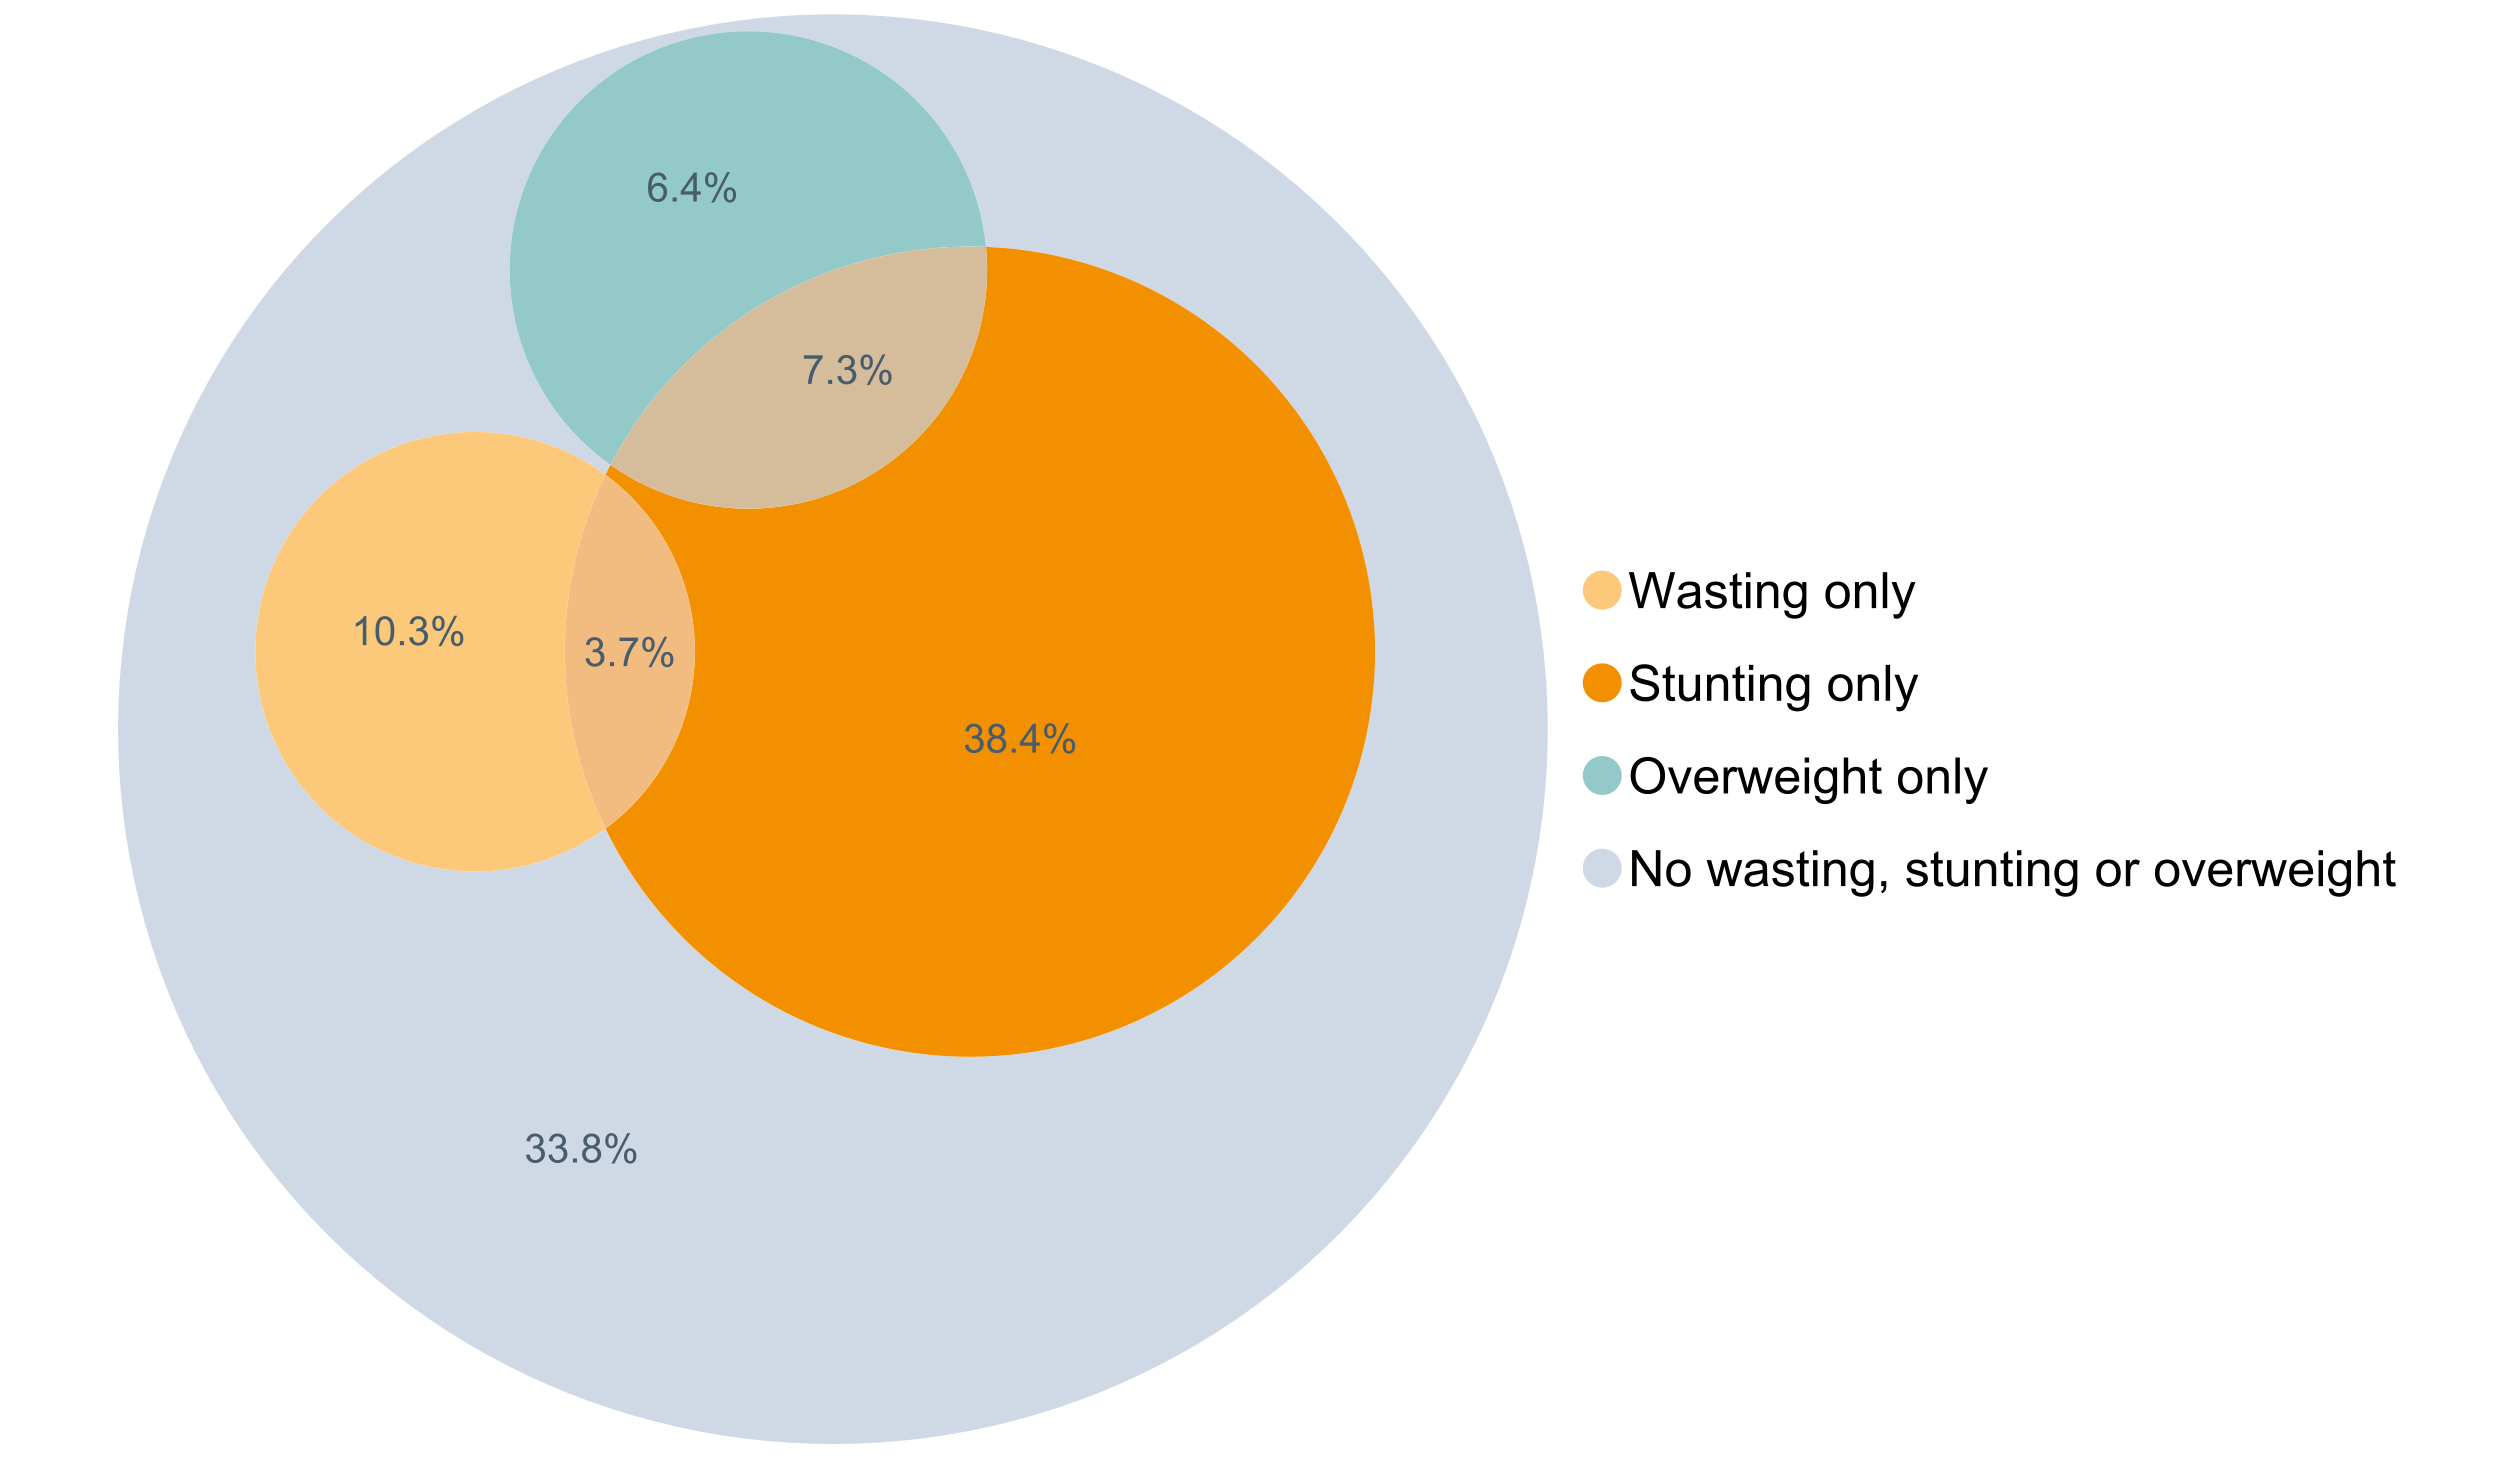 <?xml version="1.0" encoding="UTF-8"?>
<svg xmlns="http://www.w3.org/2000/svg" xmlns:xlink="http://www.w3.org/1999/xlink" width="1234.286pt" height="720pt" viewBox="0 0 1234.286 720" version="1.1">
<defs>
<g>
<symbol overflow="visible" id="glyph0-0">
<path style="stroke:none;" d="M 5.016 0 L 0.305 -17.758 L 2.715 -17.758 L 5.414 -6.117 C 5.703 -4.898 5.953 -3.688 6.164 -2.484 C 6.617 -4.379 6.883 -5.473 6.965 -5.766 L 10.344 -17.758 L 13.18 -17.758 L 15.723 -8.77 C 16.355 -6.539 16.816 -4.445 17.102 -2.484 C 17.324 -3.605 17.621 -4.891 17.988 -6.348 L 20.773 -17.758 L 23.133 -17.758 L 18.266 0 L 16 0 L 12.258 -13.527 C 11.941 -14.656 11.754 -15.352 11.699 -15.613 C 11.512 -14.797 11.34 -14.102 11.18 -13.527 L 7.414 0 Z M 5.016 0 "/>
</symbol>
<symbol overflow="visible" id="glyph0-1">
<path style="stroke:none;" d="M 10.027 -1.586 C 9.215 -0.898 8.438 -0.414 7.695 -0.133 C 6.945 0.148 6.145 0.285 5.293 0.289 C 3.875 0.285 2.789 -0.055 2.031 -0.746 C 1.27 -1.434 0.891 -2.316 0.895 -3.391 C 0.891 -4.02 1.035 -4.594 1.324 -5.117 C 1.613 -5.633 1.988 -6.051 2.453 -6.371 C 2.914 -6.684 3.438 -6.922 4.02 -7.086 C 4.449 -7.195 5.094 -7.305 5.961 -7.414 C 7.715 -7.617 9.012 -7.867 9.848 -8.164 C 9.852 -8.461 9.855 -8.652 9.859 -8.734 C 9.855 -9.621 9.648 -10.246 9.242 -10.609 C 8.68 -11.098 7.852 -11.344 6.758 -11.348 C 5.727 -11.344 4.969 -11.164 4.484 -10.809 C 3.992 -10.445 3.633 -9.809 3.402 -8.902 L 1.273 -9.191 C 1.461 -10.102 1.781 -10.84 2.227 -11.402 C 2.672 -11.965 3.312 -12.395 4.152 -12.699 C 4.992 -12.996 5.965 -13.148 7.074 -13.152 C 8.168 -13.148 9.062 -13.02 9.75 -12.766 C 10.438 -12.504 10.941 -12.18 11.266 -11.789 C 11.586 -11.398 11.812 -10.902 11.941 -10.309 C 12.012 -9.934 12.047 -9.266 12.051 -8.297 L 12.051 -5.391 C 12.047 -3.363 12.094 -2.078 12.191 -1.543 C 12.281 -1.004 12.465 -0.492 12.742 0 L 10.465 0 C 10.238 -0.453 10.09 -0.98 10.027 -1.586 Z M 9.848 -6.457 C 9.055 -6.133 7.867 -5.855 6.285 -5.633 C 5.387 -5.5 4.754 -5.355 4.383 -5.195 C 4.012 -5.031 3.723 -4.793 3.523 -4.484 C 3.32 -4.172 3.223 -3.828 3.223 -3.453 C 3.223 -2.867 3.441 -2.383 3.883 -1.996 C 4.32 -1.609 4.965 -1.418 5.812 -1.418 C 6.652 -1.418 7.398 -1.602 8.055 -1.969 C 8.707 -2.336 9.188 -2.836 9.496 -3.477 C 9.727 -3.965 9.844 -4.691 9.848 -5.656 Z M 9.848 -6.457 "/>
</symbol>
<symbol overflow="visible" id="glyph0-2">
<path style="stroke:none;" d="M 0.762 -3.84 L 2.918 -4.18 C 3.039 -3.312 3.375 -2.652 3.93 -2.191 C 4.48 -1.73 5.254 -1.5 6.25 -1.5 C 7.246 -1.5 7.988 -1.703 8.477 -2.113 C 8.961 -2.52 9.203 -3 9.207 -3.551 C 9.203 -4.043 8.988 -4.43 8.562 -4.711 C 8.258 -4.906 7.516 -5.152 6.336 -5.449 C 4.734 -5.852 3.625 -6.199 3.008 -6.496 C 2.387 -6.789 1.918 -7.199 1.602 -7.723 C 1.281 -8.242 1.125 -8.816 1.125 -9.449 C 1.125 -10.02 1.254 -10.551 1.52 -11.039 C 1.777 -11.527 2.137 -11.934 2.594 -12.258 C 2.93 -12.508 3.391 -12.719 3.977 -12.891 C 4.559 -13.062 5.188 -13.148 5.863 -13.152 C 6.867 -13.148 7.754 -13.004 8.52 -12.715 C 9.281 -12.426 9.844 -12.031 10.207 -11.535 C 10.57 -11.039 10.82 -10.375 10.961 -9.543 L 8.828 -9.254 C 8.73 -9.91 8.449 -10.426 7.988 -10.801 C 7.52 -11.168 6.863 -11.355 6.02 -11.359 C 5.016 -11.355 4.301 -11.191 3.875 -10.863 C 3.445 -10.531 3.234 -10.145 3.234 -9.703 C 3.234 -9.418 3.32 -9.16 3.5 -8.938 C 3.672 -8.699 3.953 -8.508 4.336 -8.355 C 4.555 -8.273 5.195 -8.086 6.262 -7.801 C 7.801 -7.387 8.875 -7.051 9.488 -6.789 C 10.094 -6.523 10.574 -6.141 10.922 -5.645 C 11.27 -5.141 11.441 -4.52 11.445 -3.777 C 11.441 -3.047 11.23 -2.363 10.809 -1.723 C 10.383 -1.082 9.773 -0.586 8.977 -0.234 C 8.176 0.113 7.27 0.285 6.262 0.289 C 4.586 0.285 3.312 -0.059 2.438 -0.75 C 1.562 -1.445 1.004 -2.473 0.762 -3.84 Z M 0.762 -3.84 "/>
</symbol>
<symbol overflow="visible" id="glyph0-3">
<path style="stroke:none;" d="M 6.395 -1.949 L 6.711 -0.023 C 6.094 0.102 5.547 0.164 5.062 0.168 C 4.27 0.164 3.652 0.043 3.219 -0.207 C 2.781 -0.453 2.477 -0.781 2.301 -1.191 C 2.121 -1.598 2.031 -2.457 2.035 -3.766 L 2.035 -11.168 L 0.438 -11.168 L 0.438 -12.863 L 2.035 -12.863 L 2.035 -16.047 L 4.203 -17.355 L 4.203 -12.863 L 6.395 -12.863 L 6.395 -11.168 L 4.203 -11.168 L 4.203 -3.645 C 4.199 -3.023 4.238 -2.621 4.316 -2.445 C 4.391 -2.266 4.516 -2.125 4.691 -2.023 C 4.863 -1.914 5.113 -1.863 5.438 -1.867 C 5.68 -1.863 5.996 -1.891 6.395 -1.949 Z M 6.395 -1.949 "/>
</symbol>
<symbol overflow="visible" id="glyph0-4">
<path style="stroke:none;" d="M 1.648 -15.25 L 1.648 -17.758 L 3.828 -17.758 L 3.828 -15.25 Z M 1.648 0 L 1.648 -12.863 L 3.828 -12.863 L 3.828 0 Z M 1.648 0 "/>
</symbol>
<symbol overflow="visible" id="glyph0-5">
<path style="stroke:none;" d="M 1.637 0 L 1.637 -12.863 L 3.598 -12.863 L 3.598 -11.035 C 4.543 -12.441 5.906 -13.148 7.691 -13.152 C 8.465 -13.148 9.176 -13.008 9.828 -12.734 C 10.477 -12.453 10.965 -12.09 11.289 -11.637 C 11.609 -11.184 11.836 -10.645 11.965 -10.027 C 12.043 -9.621 12.082 -8.918 12.086 -7.91 L 12.086 0 L 9.906 0 L 9.906 -7.824 C 9.902 -8.707 9.816 -9.371 9.652 -9.816 C 9.48 -10.254 9.18 -10.605 8.75 -10.871 C 8.312 -11.129 7.809 -11.262 7.23 -11.266 C 6.301 -11.262 5.5 -10.965 4.828 -10.379 C 4.152 -9.785 3.812 -8.668 3.816 -7.023 L 3.816 0 Z M 1.637 0 "/>
</symbol>
<symbol overflow="visible" id="glyph0-6">
<path style="stroke:none;" d="M 1.234 1.066 L 3.355 1.379 C 3.441 2.031 3.688 2.508 4.094 2.809 C 4.633 3.207 5.371 3.41 6.309 3.414 C 7.316 3.41 8.098 3.207 8.648 2.809 C 9.195 2.402 9.566 1.84 9.762 1.113 C 9.875 0.668 9.926 -0.262 9.918 -1.684 C 8.965 -0.559 7.777 0 6.359 0 C 4.586 0 3.219 -0.637 2.254 -1.914 C 1.281 -3.188 0.797 -4.719 0.801 -6.504 C 0.797 -7.73 1.02 -8.859 1.465 -9.898 C 1.91 -10.934 2.555 -11.738 3.398 -12.305 C 4.242 -12.867 5.23 -13.148 6.371 -13.152 C 7.887 -13.148 9.141 -12.535 10.125 -11.312 L 10.125 -12.863 L 12.137 -12.863 L 12.137 -1.742 C 12.133 0.258 11.93 1.672 11.523 2.512 C 11.113 3.344 10.469 4.004 9.586 4.492 C 8.703 4.973 7.613 5.215 6.324 5.219 C 4.785 5.215 3.547 4.871 2.602 4.184 C 1.656 3.492 1.199 2.453 1.234 1.066 Z M 3.039 -6.66 C 3.035 -4.969 3.371 -3.738 4.043 -2.965 C 4.715 -2.191 5.555 -1.805 6.566 -1.805 C 7.562 -1.805 8.402 -2.188 9.082 -2.961 C 9.762 -3.727 10.102 -4.938 10.102 -6.59 C 10.102 -8.16 9.75 -9.348 9.055 -10.148 C 8.352 -10.945 7.512 -11.344 6.527 -11.348 C 5.559 -11.344 4.734 -10.949 4.055 -10.168 C 3.375 -9.379 3.035 -8.211 3.039 -6.66 Z M 3.039 -6.66 "/>
</symbol>
<symbol overflow="visible" id="glyph0-7">
<path style="stroke:none;" d=""/>
</symbol>
<symbol overflow="visible" id="glyph0-8">
<path style="stroke:none;" d="M 0.824 -6.43 C 0.82 -8.809 1.48 -10.574 2.809 -11.723 C 3.91 -12.672 5.262 -13.148 6.855 -13.152 C 8.621 -13.148 10.066 -12.57 11.191 -11.414 C 12.312 -10.254 12.871 -8.652 12.875 -6.613 C 12.871 -4.953 12.625 -3.652 12.129 -2.707 C 11.633 -1.758 10.91 -1.02 9.961 -0.496 C 9.012 0.027 7.977 0.285 6.855 0.289 C 5.055 0.285 3.598 -0.289 2.488 -1.441 C 1.375 -2.594 0.82 -4.254 0.824 -6.43 Z M 3.062 -6.43 C 3.059 -4.781 3.418 -3.551 4.141 -2.73 C 4.855 -1.91 5.762 -1.5 6.855 -1.5 C 7.934 -1.5 8.832 -1.91 9.555 -2.734 C 10.27 -3.559 10.629 -4.816 10.633 -6.504 C 10.629 -8.094 10.266 -9.297 9.547 -10.117 C 8.82 -10.934 7.926 -11.344 6.855 -11.348 C 5.762 -11.344 4.855 -10.938 4.141 -10.125 C 3.418 -9.309 3.059 -8.074 3.062 -6.43 Z M 3.062 -6.43 "/>
</symbol>
<symbol overflow="visible" id="glyph0-9">
<path style="stroke:none;" d="M 1.586 0 L 1.586 -17.758 L 3.766 -17.758 L 3.766 0 Z M 1.586 0 "/>
</symbol>
<symbol overflow="visible" id="glyph0-10">
<path style="stroke:none;" d="M 1.539 4.953 L 1.297 2.906 C 1.77 3.035 2.188 3.098 2.543 3.102 C 3.027 3.098 3.414 3.02 3.703 2.859 C 3.992 2.695 4.23 2.469 4.422 2.18 C 4.555 1.961 4.777 1.418 5.086 0.559 C 5.125 0.434 5.188 0.258 5.281 0.023 L 0.398 -12.863 L 2.75 -12.863 L 5.426 -5.414 C 5.77 -4.469 6.078 -3.473 6.359 -2.434 C 6.605 -3.434 6.906 -4.414 7.254 -5.367 L 10.004 -12.863 L 12.184 -12.863 L 7.293 0.219 C 6.766 1.625 6.355 2.598 6.066 3.137 C 5.676 3.852 5.234 4.379 4.734 4.715 C 4.234 5.047 3.637 5.215 2.941 5.219 C 2.52 5.215 2.051 5.125 1.539 4.953 Z M 1.539 4.953 "/>
</symbol>
<symbol overflow="visible" id="glyph0-11">
<path style="stroke:none;" d="M 1.113 -5.703 L 3.332 -5.898 C 3.434 -5.008 3.676 -4.277 4.062 -3.711 C 4.445 -3.141 5.043 -2.684 5.852 -2.332 C 6.656 -1.98 7.562 -1.805 8.574 -1.805 C 9.465 -1.805 10.258 -1.938 10.949 -2.203 C 11.633 -2.469 12.145 -2.832 12.48 -3.301 C 12.816 -3.762 12.984 -4.27 12.984 -4.82 C 12.984 -5.375 12.82 -5.859 12.5 -6.277 C 12.172 -6.691 11.641 -7.043 10.902 -7.328 C 10.422 -7.512 9.367 -7.801 7.738 -8.191 C 6.105 -8.582 4.965 -8.949 4.312 -9.301 C 3.461 -9.742 2.828 -10.293 2.414 -10.953 C 2 -11.609 1.793 -12.348 1.793 -13.164 C 1.793 -14.059 2.047 -14.898 2.555 -15.68 C 3.062 -16.457 3.805 -17.047 4.785 -17.453 C 5.758 -17.855 6.844 -18.059 8.043 -18.059 C 9.355 -18.059 10.516 -17.844 11.523 -17.422 C 12.527 -16.996 13.301 -16.375 13.844 -15.551 C 14.383 -14.727 14.672 -13.793 14.715 -12.754 L 12.465 -12.586 C 12.34 -13.707 11.93 -14.555 11.234 -15.129 C 10.531 -15.699 9.5 -15.984 8.141 -15.988 C 6.715 -15.984 5.68 -15.723 5.031 -15.207 C 4.379 -14.684 4.055 -14.059 4.059 -13.324 C 4.055 -12.684 4.285 -12.156 4.746 -11.75 C 5.199 -11.336 6.379 -10.914 8.289 -10.484 C 10.199 -10.047 11.512 -9.672 12.223 -9.352 C 13.254 -8.875 14.016 -8.27 14.508 -7.539 C 15 -6.809 15.246 -5.969 15.25 -5.016 C 15.246 -4.07 14.977 -3.18 14.438 -2.344 C 13.895 -1.508 13.117 -0.855 12.105 -0.391 C 11.09 0.074 9.949 0.305 8.684 0.305 C 7.074 0.305 5.727 0.07 4.645 -0.398 C 3.555 -0.867 2.703 -1.57 2.09 -2.512 C 1.469 -3.453 1.145 -4.516 1.113 -5.703 Z M 1.113 -5.703 "/>
</symbol>
<symbol overflow="visible" id="glyph0-12">
<path style="stroke:none;" d="M 10.066 0 L 10.066 -1.891 C 9.062 -0.438 7.699 0.285 5.984 0.289 C 5.219 0.285 4.512 0.145 3.855 -0.145 C 3.199 -0.434 2.711 -0.801 2.391 -1.242 C 2.07 -1.68 1.844 -2.219 1.719 -2.859 C 1.625 -3.285 1.582 -3.961 1.586 -4.895 L 1.586 -12.863 L 3.766 -12.863 L 3.766 -5.73 C 3.762 -4.59 3.805 -3.82 3.898 -3.426 C 4.031 -2.852 4.324 -2.402 4.77 -2.074 C 5.215 -1.746 5.762 -1.582 6.418 -1.586 C 7.07 -1.582 7.688 -1.75 8.262 -2.09 C 8.832 -2.422 9.234 -2.879 9.477 -3.457 C 9.711 -4.035 9.832 -4.871 9.836 -5.973 L 9.836 -12.863 L 12.016 -12.863 L 12.016 0 Z M 10.066 0 "/>
</symbol>
<symbol overflow="visible" id="glyph0-13">
<path style="stroke:none;" d="M 1.199 -8.648 C 1.195 -11.594 1.984 -13.898 3.57 -15.57 C 5.148 -17.234 7.195 -18.07 9.703 -18.07 C 11.34 -18.07 12.816 -17.676 14.133 -16.895 C 15.449 -16.109 16.453 -15.02 17.145 -13.621 C 17.832 -12.219 18.176 -10.629 18.18 -8.855 C 18.176 -7.051 17.812 -5.441 17.09 -4.02 C 16.359 -2.598 15.328 -1.52 14 -0.793 C 12.664 -0.059 11.23 0.305 9.691 0.305 C 8.02 0.305 6.523 -0.098 5.207 -0.906 C 3.891 -1.715 2.895 -2.816 2.215 -4.215 C 1.535 -5.605 1.195 -7.086 1.199 -8.648 Z M 3.621 -8.613 C 3.621 -6.473 4.195 -4.785 5.348 -3.555 C 6.496 -2.32 7.938 -1.703 9.676 -1.707 C 11.441 -1.703 12.898 -2.324 14.043 -3.57 C 15.184 -4.812 15.754 -6.578 15.758 -8.867 C 15.754 -10.309 15.512 -11.57 15.023 -12.652 C 14.535 -13.727 13.82 -14.562 12.879 -15.156 C 11.938 -15.746 10.883 -16.043 9.715 -16.047 C 8.051 -16.043 6.617 -15.473 5.418 -14.332 C 4.219 -13.191 3.621 -11.285 3.621 -8.613 Z M 3.621 -8.613 "/>
</symbol>
<symbol overflow="visible" id="glyph0-14">
<path style="stroke:none;" d="M 5.207 0 L 0.316 -12.863 L 2.617 -12.863 L 5.379 -5.16 C 5.676 -4.328 5.949 -3.465 6.203 -2.566 C 6.395 -3.246 6.664 -4.062 7.012 -5.016 L 9.871 -12.863 L 12.113 -12.863 L 7.242 0 Z M 5.207 0 "/>
</symbol>
<symbol overflow="visible" id="glyph0-15">
<path style="stroke:none;" d="M 10.441 -4.141 L 12.695 -3.863 C 12.336 -2.543 11.676 -1.523 10.719 -0.801 C 9.754 -0.074 8.527 0.285 7.039 0.289 C 5.152 0.285 3.66 -0.289 2.562 -1.445 C 1.457 -2.602 0.906 -4.227 0.91 -6.324 C 0.906 -8.484 1.465 -10.164 2.578 -11.359 C 3.691 -12.551 5.137 -13.148 6.914 -13.152 C 8.633 -13.148 10.035 -12.562 11.129 -11.395 C 12.215 -10.223 12.762 -8.578 12.766 -6.457 C 12.762 -6.324 12.758 -6.129 12.754 -5.875 L 3.16 -5.875 C 3.238 -4.457 3.641 -3.375 4.359 -2.625 C 5.078 -1.875 5.973 -1.5 7.051 -1.5 C 7.848 -1.5 8.531 -1.707 9.098 -2.129 C 9.66 -2.547 10.109 -3.219 10.441 -4.141 Z M 3.281 -7.668 L 10.465 -7.668 C 10.367 -8.746 10.09 -9.559 9.641 -10.102 C 8.941 -10.938 8.043 -11.355 6.941 -11.359 C 5.938 -11.355 5.094 -11.02 4.414 -10.355 C 3.727 -9.684 3.352 -8.789 3.281 -7.668 Z M 3.281 -7.668 "/>
</symbol>
<symbol overflow="visible" id="glyph0-16">
<path style="stroke:none;" d="M 1.609 0 L 1.609 -12.863 L 3.574 -12.863 L 3.574 -10.914 C 4.074 -11.824 4.535 -12.426 4.961 -12.715 C 5.383 -13.004 5.848 -13.148 6.359 -13.152 C 7.09 -13.148 7.836 -12.914 8.598 -12.453 L 7.848 -10.43 C 7.312 -10.742 6.781 -10.898 6.25 -10.902 C 5.77 -10.898 5.34 -10.754 4.965 -10.469 C 4.582 -10.18 4.312 -9.781 4.156 -9.277 C 3.91 -8.496 3.789 -7.648 3.793 -6.734 L 3.793 0 Z M 1.609 0 "/>
</symbol>
<symbol overflow="visible" id="glyph0-17">
<path style="stroke:none;" d="M 4.008 0 L 0.074 -12.863 L 2.324 -12.863 L 4.371 -5.438 L 5.137 -2.676 C 5.164 -2.812 5.387 -3.695 5.801 -5.328 L 7.848 -12.863 L 10.09 -12.863 L 12.016 -5.402 L 12.656 -2.941 L 13.395 -5.426 L 15.602 -12.863 L 17.719 -12.863 L 13.699 0 L 11.434 0 L 9.387 -7.703 L 8.891 -9.895 L 6.285 0 Z M 4.008 0 "/>
</symbol>
<symbol overflow="visible" id="glyph0-18">
<path style="stroke:none;" d="M 1.637 0 L 1.637 -17.758 L 3.816 -17.758 L 3.816 -11.387 C 4.828 -12.559 6.113 -13.148 7.668 -13.152 C 8.617 -13.148 9.445 -12.961 10.148 -12.59 C 10.852 -12.211 11.352 -11.691 11.656 -11.031 C 11.957 -10.367 12.109 -9.406 12.113 -8.152 L 12.113 0 L 9.934 0 L 9.934 -8.152 C 9.93 -9.238 9.695 -10.031 9.223 -10.531 C 8.75 -11.023 8.082 -11.273 7.219 -11.277 C 6.57 -11.273 5.961 -11.105 5.395 -10.773 C 4.824 -10.434 4.418 -9.98 4.18 -9.41 C 3.934 -8.836 3.812 -8.043 3.816 -7.039 L 3.816 0 Z M 1.637 0 "/>
</symbol>
<symbol overflow="visible" id="glyph0-19">
<path style="stroke:none;" d="M 1.891 0 L 1.891 -17.758 L 4.301 -17.758 L 13.625 -3.816 L 13.625 -17.758 L 15.879 -17.758 L 15.879 0 L 13.469 0 L 4.141 -13.953 L 4.141 0 Z M 1.891 0 "/>
</symbol>
<symbol overflow="visible" id="glyph0-20">
<path style="stroke:none;" d="M 2.203 0 L 2.203 -2.484 L 4.688 -2.484 L 4.688 0 C 4.688 0.91 4.523 1.645 4.203 2.207 C 3.875 2.766 3.363 3.199 2.664 3.512 L 2.059 2.578 C 2.516 2.375 2.855 2.078 3.074 1.688 C 3.289 1.297 3.41 0.734 3.441 0 Z M 2.203 0 "/>
</symbol>
<symbol overflow="visible" id="glyph1-0">
<path style="stroke:none;" d="M 0.836 -3.77 L 2.59 -4.004 C 2.789 -3.004 3.129 -2.289 3.617 -1.855 C 4.098 -1.414 4.688 -1.195 5.387 -1.199 C 6.207 -1.195 6.902 -1.48 7.473 -2.055 C 8.039 -2.621 8.324 -3.328 8.328 -4.18 C 8.324 -4.98 8.062 -5.645 7.539 -6.168 C 7.012 -6.688 6.344 -6.949 5.531 -6.953 C 5.199 -6.949 4.785 -6.883 4.293 -6.758 L 4.488 -8.297 C 4.605 -8.281 4.699 -8.273 4.773 -8.277 C 5.516 -8.273 6.188 -8.469 6.785 -8.859 C 7.383 -9.25 7.68 -9.852 7.684 -10.664 C 7.68 -11.305 7.465 -11.836 7.031 -12.262 C 6.594 -12.68 6.031 -12.891 5.348 -12.895 C 4.664 -12.891 4.094 -12.676 3.641 -12.25 C 3.184 -11.82 2.895 -11.18 2.766 -10.324 L 1.012 -10.633 C 1.227 -11.809 1.715 -12.719 2.473 -13.367 C 3.23 -14.008 4.176 -14.332 5.309 -14.336 C 6.086 -14.332 6.801 -14.164 7.457 -13.832 C 8.109 -13.496 8.609 -13.039 8.961 -12.465 C 9.305 -11.883 9.48 -11.27 9.484 -10.625 C 9.48 -10.004 9.316 -9.441 8.988 -8.938 C 8.656 -8.43 8.164 -8.027 7.52 -7.73 C 8.359 -7.535 9.016 -7.133 9.484 -6.52 C 9.949 -5.906 10.184 -5.137 10.188 -4.215 C 10.184 -2.965 9.73 -1.91 8.824 -1.047 C 7.914 -0.18 6.762 0.25 5.375 0.254 C 4.117 0.25 3.078 -0.121 2.254 -0.867 C 1.422 -1.613 0.949 -2.578 0.836 -3.77 Z M 0.836 -3.77 "/>
</symbol>
<symbol overflow="visible" id="glyph1-1">
<path style="stroke:none;" d="M 1.812 0 L 1.812 -1.996 L 3.809 -1.996 L 3.809 0 Z M 1.812 0 "/>
</symbol>
<symbol overflow="visible" id="glyph1-2">
<path style="stroke:none;" d="M 0.945 -12.406 L 0.945 -14.09 L 10.188 -14.09 L 10.188 -12.727 C 9.277 -11.758 8.375 -10.473 7.484 -8.871 C 6.586 -7.266 5.898 -5.617 5.414 -3.926 C 5.062 -2.73 4.836 -1.422 4.742 0 L 2.941 0 C 2.957 -1.121 3.176 -2.477 3.602 -4.07 C 4.02 -5.66 4.625 -7.195 5.418 -8.672 C 6.203 -10.148 7.043 -11.391 7.938 -12.406 Z M 0.945 -12.406 "/>
</symbol>
<symbol overflow="visible" id="glyph1-3">
<path style="stroke:none;" d="M 1.16 -10.848 C 1.16 -11.863 1.414 -12.73 1.93 -13.449 C 2.438 -14.16 3.184 -14.52 4.16 -14.52 C 5.055 -14.52 5.793 -14.199 6.383 -13.559 C 6.969 -12.918 7.266 -11.977 7.266 -10.742 C 7.266 -9.531 6.969 -8.602 6.375 -7.949 C 5.781 -7.297 5.047 -6.973 4.18 -6.973 C 3.312 -6.973 2.594 -7.293 2.02 -7.938 C 1.445 -8.578 1.16 -9.547 1.16 -10.848 Z M 4.207 -13.312 C 3.77 -13.312 3.406 -13.121 3.121 -12.746 C 2.828 -12.367 2.684 -11.676 2.688 -10.672 C 2.684 -9.754 2.828 -9.109 3.125 -8.738 C 3.414 -8.363 3.777 -8.18 4.207 -8.18 C 4.648 -8.18 5.012 -8.367 5.301 -8.742 C 5.586 -9.117 5.73 -9.805 5.734 -10.809 C 5.73 -11.727 5.586 -12.375 5.297 -12.75 C 5.004 -13.125 4.641 -13.312 4.207 -13.312 Z M 4.215 0.527 L 12.027 -14.52 L 13.449 -14.52 L 5.668 0.527 Z M 10.391 -3.352 C 10.387 -4.375 10.645 -5.242 11.16 -5.953 C 11.672 -6.664 12.418 -7.02 13.398 -7.02 C 14.293 -7.02 15.035 -6.699 15.625 -6.059 C 16.211 -5.418 16.504 -4.477 16.508 -3.242 C 16.504 -2.031 16.207 -1.102 15.613 -0.449 C 15.016 0.203 14.281 0.527 13.41 0.527 C 12.543 0.527 11.824 0.207 11.25 -0.441 C 10.676 -1.082 10.387 -2.055 10.391 -3.352 Z M 13.449 -5.812 C 13.004 -5.812 12.641 -5.621 12.352 -5.246 C 12.062 -4.867 11.918 -4.18 11.918 -3.176 C 11.918 -2.266 12.062 -1.621 12.355 -1.246 C 12.648 -0.867 13.008 -0.68 13.438 -0.684 C 13.883 -0.68 14.254 -0.867 14.543 -1.246 C 14.832 -1.621 14.977 -2.309 14.977 -3.312 C 14.977 -4.23 14.828 -4.879 14.539 -5.254 C 14.242 -5.625 13.879 -5.812 13.449 -5.812 Z M 13.449 -5.812 "/>
</symbol>
<symbol overflow="visible" id="glyph1-4">
<path style="stroke:none;" d="M 3.523 -7.742 C 2.793 -8.004 2.254 -8.383 1.906 -8.879 C 1.555 -9.371 1.383 -9.965 1.383 -10.652 C 1.383 -11.691 1.754 -12.562 2.5 -13.273 C 3.246 -13.977 4.242 -14.332 5.484 -14.336 C 6.727 -14.332 7.727 -13.969 8.492 -13.25 C 9.25 -12.523 9.633 -11.645 9.633 -10.605 C 9.633 -9.941 9.457 -9.363 9.109 -8.875 C 8.762 -8.383 8.234 -8.004 7.527 -7.742 C 8.402 -7.453 9.07 -6.992 9.527 -6.359 C 9.984 -5.719 10.211 -4.961 10.215 -4.082 C 10.211 -2.859 9.781 -1.832 8.918 -1.004 C 8.055 -0.172 6.918 0.238 5.512 0.242 C 4.102 0.238 2.965 -0.176 2.102 -1.008 C 1.238 -1.84 0.809 -2.879 0.809 -4.129 C 0.809 -5.055 1.043 -5.832 1.512 -6.461 C 1.98 -7.086 2.648 -7.512 3.523 -7.742 Z M 3.176 -10.711 C 3.176 -10.035 3.391 -9.48 3.828 -9.055 C 4.258 -8.625 4.824 -8.414 5.523 -8.414 C 6.195 -8.414 6.746 -8.625 7.18 -9.051 C 7.609 -9.477 7.828 -9.996 7.828 -10.613 C 7.828 -11.254 7.605 -11.797 7.16 -12.234 C 6.715 -12.672 6.16 -12.891 5.504 -12.895 C 4.832 -12.891 4.277 -12.676 3.836 -12.25 C 3.395 -11.82 3.176 -11.309 3.176 -10.711 Z M 2.609 -4.121 C 2.605 -3.617 2.727 -3.133 2.965 -2.668 C 3.199 -2.199 3.551 -1.84 4.02 -1.582 C 4.488 -1.324 4.992 -1.195 5.531 -1.199 C 6.367 -1.195 7.059 -1.465 7.605 -2.004 C 8.148 -2.543 8.418 -3.227 8.422 -4.062 C 8.418 -4.902 8.137 -5.602 7.578 -6.156 C 7.016 -6.707 6.316 -6.984 5.473 -6.984 C 4.645 -6.984 3.961 -6.711 3.422 -6.164 C 2.879 -5.617 2.605 -4.934 2.609 -4.121 Z M 2.609 -4.121 "/>
</symbol>
<symbol overflow="visible" id="glyph1-5">
<path style="stroke:none;" d="M 7.43 0 L 5.676 0 L 5.676 -11.172 C 5.25 -10.766 4.695 -10.363 4.016 -9.961 C 3.328 -9.559 2.715 -9.258 2.172 -9.059 L 2.172 -10.75 C 3.148 -11.207 4.004 -11.766 4.742 -12.426 C 5.473 -13.078 5.992 -13.715 6.301 -14.336 L 7.43 -14.336 Z M 7.43 0 "/>
</symbol>
<symbol overflow="visible" id="glyph1-6">
<path style="stroke:none;" d="M 0.828 -7.039 C 0.824 -8.727 1 -10.086 1.348 -11.117 C 1.695 -12.141 2.211 -12.934 2.898 -13.496 C 3.582 -14.051 4.445 -14.332 5.484 -14.336 C 6.25 -14.332 6.922 -14.176 7.5 -13.871 C 8.078 -13.559 8.555 -13.117 8.93 -12.539 C 9.305 -11.957 9.598 -11.246 9.816 -10.414 C 10.027 -9.578 10.137 -8.453 10.137 -7.039 C 10.137 -5.359 9.965 -4.008 9.621 -2.984 C 9.277 -1.953 8.762 -1.16 8.078 -0.598 C 7.391 -0.039 6.527 0.238 5.484 0.242 C 4.105 0.238 3.023 -0.25 2.238 -1.238 C 1.297 -2.422 0.824 -4.355 0.828 -7.039 Z M 2.629 -7.039 C 2.625 -4.691 2.898 -3.133 3.449 -2.359 C 3.996 -1.582 4.676 -1.195 5.484 -1.199 C 6.289 -1.195 6.965 -1.586 7.512 -2.367 C 8.059 -3.145 8.332 -4.699 8.336 -7.039 C 8.332 -9.387 8.059 -10.949 7.512 -11.723 C 6.965 -12.492 6.281 -12.879 5.465 -12.883 C 4.656 -12.879 4.012 -12.539 3.535 -11.863 C 2.926 -10.988 2.625 -9.379 2.629 -7.039 Z M 2.629 -7.039 "/>
</symbol>
<symbol overflow="visible" id="glyph1-7">
<path style="stroke:none;" d="M 6.445 0 L 6.445 -3.418 L 0.254 -3.418 L 0.254 -5.023 L 6.77 -14.277 L 8.199 -14.277 L 8.199 -5.023 L 10.129 -5.023 L 10.129 -3.418 L 8.199 -3.418 L 8.199 0 Z M 6.445 -5.023 L 6.445 -11.461 L 1.977 -5.023 Z M 6.445 -5.023 "/>
</symbol>
<symbol overflow="visible" id="glyph1-8">
<path style="stroke:none;" d="M 9.922 -10.781 L 8.18 -10.645 C 8.023 -11.328 7.801 -11.828 7.52 -12.145 C 7.043 -12.641 6.461 -12.891 5.766 -12.895 C 5.203 -12.891 4.711 -12.734 4.293 -12.426 C 3.742 -12.023 3.309 -11.438 2.988 -10.664 C 2.668 -9.891 2.5 -8.789 2.492 -7.363 C 2.91 -8.004 3.426 -8.48 4.039 -8.793 C 4.648 -9.102 5.289 -9.258 5.961 -9.262 C 7.125 -9.258 8.121 -8.828 8.941 -7.969 C 9.762 -7.109 10.172 -5.996 10.176 -4.637 C 10.172 -3.738 9.98 -2.906 9.598 -2.137 C 9.211 -1.367 8.68 -0.777 8.004 -0.371 C 7.328 0.039 6.562 0.238 5.707 0.242 C 4.246 0.238 3.055 -0.293 2.133 -1.367 C 1.211 -2.438 0.75 -4.211 0.75 -6.68 C 0.75 -9.438 1.258 -11.441 2.277 -12.699 C 3.164 -13.785 4.363 -14.332 5.871 -14.336 C 6.996 -14.332 7.914 -14.016 8.633 -13.391 C 9.348 -12.758 9.777 -11.891 9.922 -10.781 Z M 2.766 -4.625 C 2.766 -4.016 2.891 -3.438 3.148 -2.891 C 3.402 -2.336 3.762 -1.918 4.227 -1.633 C 4.684 -1.34 5.168 -1.195 5.676 -1.199 C 6.414 -1.195 7.051 -1.492 7.586 -2.094 C 8.117 -2.688 8.383 -3.5 8.387 -4.527 C 8.383 -5.512 8.121 -6.289 7.598 -6.859 C 7.07 -7.426 6.406 -7.711 5.609 -7.711 C 4.812 -7.711 4.141 -7.426 3.594 -6.859 C 3.039 -6.289 2.766 -5.543 2.766 -4.625 Z M 2.766 -4.625 "/>
</symbol>
</g>
</defs>
<g id="surface60114">
<path style=" stroke:none;fill-rule:nonzero;fill:rgb(98.824%,78.824%,47.843%);fill-opacity:1;" d="M 800.672 291.367 C 800.672 296.676 796.367 300.98 791.059 300.98 C 785.75 300.98 781.445 296.676 781.445 291.367 C 781.445 286.055 785.75 281.75 791.059 281.75 C 796.367 281.75 800.672 286.055 800.672 291.367 "/>
<g style="fill:rgb(0%,0%,0%);fill-opacity:1;">
  <use xlink:href="#glyph0-0" x="803.891" y="300.242"/>
  <use xlink:href="#glyph0-1" x="827.303" y="300.242"/>
  <use xlink:href="#glyph0-2" x="841.099" y="300.242"/>
  <use xlink:href="#glyph0-3" x="853.502" y="300.242"/>
  <use xlink:href="#glyph0-4" x="860.394" y="300.242"/>
  <use xlink:href="#glyph0-5" x="865.905" y="300.242"/>
  <use xlink:href="#glyph0-6" x="879.7" y="300.242"/>
  <use xlink:href="#glyph0-7" x="893.496" y="300.242"/>
  <use xlink:href="#glyph0-8" x="900.388" y="300.242"/>
  <use xlink:href="#glyph0-5" x="914.183" y="300.242"/>
  <use xlink:href="#glyph0-9" x="927.979" y="300.242"/>
  <use xlink:href="#glyph0-10" x="933.49" y="300.242"/>
</g>
<path style=" stroke:none;fill-rule:nonzero;fill:rgb(95.294%,56.471%,0%);fill-opacity:1;" d="M 800.672 337.121 C 800.672 342.434 796.367 346.738 791.059 346.738 C 785.75 346.738 781.445 342.434 781.445 337.121 C 781.445 331.812 785.75 327.508 791.059 327.508 C 796.367 327.508 800.672 331.812 800.672 337.121 "/>
<g style="fill:rgb(0%,0%,0%);fill-opacity:1;">
  <use xlink:href="#glyph0-11" x="803.891" y="346"/>
  <use xlink:href="#glyph0-3" x="820.436" y="346"/>
  <use xlink:href="#glyph0-12" x="827.328" y="346"/>
  <use xlink:href="#glyph0-5" x="841.123" y="346"/>
  <use xlink:href="#glyph0-3" x="854.919" y="346"/>
  <use xlink:href="#glyph0-4" x="861.811" y="346"/>
  <use xlink:href="#glyph0-5" x="867.322" y="346"/>
  <use xlink:href="#glyph0-6" x="881.117" y="346"/>
  <use xlink:href="#glyph0-7" x="894.913" y="346"/>
  <use xlink:href="#glyph0-8" x="901.805" y="346"/>
  <use xlink:href="#glyph0-5" x="915.6" y="346"/>
  <use xlink:href="#glyph0-9" x="929.396" y="346"/>
  <use xlink:href="#glyph0-10" x="934.907" y="346"/>
</g>
<path style=" stroke:none;fill-rule:nonzero;fill:rgb(57.647%,79.216%,78.824%);fill-opacity:1;" d="M 800.672 382.879 C 800.672 388.188 796.367 392.492 791.059 392.492 C 785.75 392.492 781.445 388.188 781.445 382.879 C 781.445 377.566 785.75 373.262 791.059 373.262 C 796.367 373.262 800.672 377.566 800.672 382.879 "/>
<g style="fill:rgb(0%,0%,0%);fill-opacity:1;">
  <use xlink:href="#glyph0-13" x="803.891" y="391.758"/>
  <use xlink:href="#glyph0-14" x="823.185" y="391.758"/>
  <use xlink:href="#glyph0-15" x="835.588" y="391.758"/>
  <use xlink:href="#glyph0-16" x="849.384" y="391.758"/>
  <use xlink:href="#glyph0-17" x="857.644" y="391.758"/>
  <use xlink:href="#glyph0-15" x="875.558" y="391.758"/>
  <use xlink:href="#glyph0-4" x="889.354" y="391.758"/>
  <use xlink:href="#glyph0-6" x="894.865" y="391.758"/>
  <use xlink:href="#glyph0-18" x="908.66" y="391.758"/>
  <use xlink:href="#glyph0-3" x="922.456" y="391.758"/>
  <use xlink:href="#glyph0-7" x="929.348" y="391.758"/>
  <use xlink:href="#glyph0-8" x="936.239" y="391.758"/>
  <use xlink:href="#glyph0-5" x="950.035" y="391.758"/>
  <use xlink:href="#glyph0-9" x="963.831" y="391.758"/>
  <use xlink:href="#glyph0-10" x="969.342" y="391.758"/>
</g>
<path style=" stroke:none;fill-rule:nonzero;fill:rgb(81.176%,85.098%,89.804%);fill-opacity:1;" d="M 800.672 428.633 C 800.672 433.945 796.367 438.25 791.059 438.25 C 785.75 438.25 781.445 433.945 781.445 428.633 C 781.445 423.324 785.75 419.02 791.059 419.02 C 796.367 419.02 800.672 423.324 800.672 428.633 "/>
<g style="fill:rgb(0%,0%,0%);fill-opacity:1;">
  <use xlink:href="#glyph0-19" x="803.891" y="437.512"/>
  <use xlink:href="#glyph0-8" x="821.804" y="437.512"/>
  <use xlink:href="#glyph0-7" x="835.6" y="437.512"/>
  <use xlink:href="#glyph0-17" x="842.492" y="437.512"/>
  <use xlink:href="#glyph0-1" x="860.406" y="437.512"/>
  <use xlink:href="#glyph0-2" x="874.201" y="437.512"/>
  <use xlink:href="#glyph0-3" x="886.604" y="437.512"/>
  <use xlink:href="#glyph0-4" x="893.496" y="437.512"/>
  <use xlink:href="#glyph0-5" x="899.007" y="437.512"/>
  <use xlink:href="#glyph0-6" x="912.803" y="437.512"/>
  <use xlink:href="#glyph0-20" x="926.598" y="437.512"/>
  <use xlink:href="#glyph0-7" x="933.49" y="437.512"/>
  <use xlink:href="#glyph0-2" x="940.382" y="437.512"/>
  <use xlink:href="#glyph0-3" x="952.785" y="437.512"/>
  <use xlink:href="#glyph0-12" x="959.676" y="437.512"/>
  <use xlink:href="#glyph0-5" x="973.472" y="437.512"/>
  <use xlink:href="#glyph0-3" x="987.268" y="437.512"/>
  <use xlink:href="#glyph0-4" x="994.159" y="437.512"/>
  <use xlink:href="#glyph0-5" x="999.67" y="437.512"/>
  <use xlink:href="#glyph0-6" x="1013.466" y="437.512"/>
  <use xlink:href="#glyph0-7" x="1027.262" y="437.512"/>
  <use xlink:href="#glyph0-8" x="1034.154" y="437.512"/>
  <use xlink:href="#glyph0-16" x="1047.949" y="437.512"/>
  <use xlink:href="#glyph0-7" x="1056.21" y="437.512"/>
  <use xlink:href="#glyph0-8" x="1063.101" y="437.512"/>
  <use xlink:href="#glyph0-14" x="1076.897" y="437.512"/>
  <use xlink:href="#glyph0-15" x="1089.3" y="437.512"/>
  <use xlink:href="#glyph0-16" x="1103.096" y="437.512"/>
  <use xlink:href="#glyph0-17" x="1111.356" y="437.512"/>
  <use xlink:href="#glyph0-15" x="1129.27" y="437.512"/>
  <use xlink:href="#glyph0-4" x="1143.065" y="437.512"/>
  <use xlink:href="#glyph0-6" x="1148.576" y="437.512"/>
  <use xlink:href="#glyph0-18" x="1162.372" y="437.512"/>
  <use xlink:href="#glyph0-3" x="1176.168" y="437.512"/>
</g>
<path style=" stroke:none;fill-rule:nonzero;fill:rgb(81.176%,85.098%,89.804%);fill-opacity:1;" d="M 423.016 712.742 L 434.148 712.195 L 445.254 711.297 L 456.328 710.047 L 467.355 708.449 L 478.328 706.504 L 489.23 704.211 L 500.059 701.578 L 510.797 698.605 L 521.438 695.293 L 531.969 691.645 L 542.379 687.668 L 552.656 683.363 L 562.793 678.738 L 572.781 673.797 L 582.605 668.539 L 592.262 662.977 L 601.734 657.109 L 611.02 650.945 L 620.105 644.496 L 628.98 637.758 L 637.641 630.746 L 646.074 623.465 L 654.273 615.918 L 662.234 608.117 L 669.941 600.07 L 677.391 591.781 L 684.574 583.266 L 691.488 574.523 L 698.121 565.57 L 704.465 556.41 L 710.52 547.055 L 716.277 537.516 L 721.727 527.797 L 726.871 517.91 L 731.699 507.867 L 736.207 497.676 L 740.391 487.348 L 744.246 476.895 L 747.77 466.324 L 750.961 455.645 L 753.809 444.871 L 756.316 434.016 L 758.484 423.086 L 760.301 412.09 L 761.773 401.043 L 762.891 389.957 L 763.664 378.84 L 764.082 367.707 L 764.148 356.562 L 763.863 345.422 L 763.23 334.297 L 762.242 323.199 L 760.906 312.137 L 759.219 301.121 L 757.188 290.164 L 754.812 279.277 L 752.09 268.473 L 749.031 257.758 L 745.637 247.145 L 741.906 236.645 L 737.848 226.266 L 733.465 216.02 L 728.758 205.922 L 723.734 195.973 L 718.402 186.188 L 712.762 176.578 L 706.82 167.152 L 700.586 157.914 L 694.062 148.883 L 687.258 140.059 L 680.176 131.453 L 672.828 123.078 L 665.215 114.938 L 657.355 107.043 L 649.246 99.398 L 640.898 92.012 L 632.324 84.895 L 623.531 78.055 L 614.523 71.492 L 605.316 65.219 L 595.914 59.238 L 586.324 53.559 L 576.566 48.184 L 566.641 43.117 L 556.559 38.371 L 546.332 33.941 L 535.973 29.84 L 525.488 26.066 L 514.887 22.625 L 504.188 19.52 L 493.391 16.758 L 482.516 14.332 L 471.566 12.254 L 460.559 10.523 L 449.5 9.141 L 438.406 8.105 L 427.285 7.426 L 416.145 7.094 L 405.004 7.113 L 393.867 7.484 L 382.746 8.211 L 371.656 9.285 L 360.602 10.707 L 349.602 12.48 L 338.66 14.598 L 327.793 17.062 L 317.008 19.867 L 306.32 23.012 L 295.734 26.488 L 285.262 30.301 L 274.918 34.441 L 264.707 38.906 L 254.645 43.695 L 244.738 48.793 L 234.996 54.207 L 225.43 59.922 L 216.051 65.938 L 206.863 72.242 L 197.883 78.84 L 189.113 85.715 L 180.562 92.863 L 172.246 100.277 L 164.164 107.949 L 156.332 115.875 L 148.75 124.043 L 141.434 132.449 L 134.387 141.078 L 127.613 149.926 L 121.121 158.984 L 114.922 168.242 L 109.016 177.691 L 103.41 187.324 L 98.113 197.125 L 93.125 207.094 L 88.457 217.211 L 84.109 227.473 L 80.09 237.863 L 76.398 248.379 L 73.043 259.004 L 70.023 269.73 L 67.344 280.547 L 65.008 291.441 L 63.016 302.406 L 61.371 313.426 L 60.074 324.492 L 59.129 335.598 L 58.535 346.723 L 58.289 357.863 L 58.398 369.008 L 58.859 380.141 L 59.672 391.254 L 60.832 402.336 L 62.344 413.379 L 64.203 424.363 L 66.406 435.289 L 68.957 446.137 L 71.848 456.898 L 75.074 467.562 L 78.637 478.121 L 82.531 488.562 L 86.754 498.875 L 91.301 509.047 L 96.164 519.074 L 101.344 528.941 L 106.832 538.637 L 112.621 548.16 L 118.711 557.492 L 125.09 566.629 L 131.758 575.559 L 138.699 584.273 L 145.918 592.762 L 153.398 601.023 L 161.133 609.043 L 169.121 616.812 L 177.348 624.328 L 185.809 631.578 L 194.496 638.559 L 203.398 645.262 L 212.504 651.68 L 221.812 657.809 L 231.309 663.641 L 240.984 669.168 L 250.828 674.391 L 260.832 679.297 L 270.988 683.883 L 281.281 688.148 L 291.707 692.09 L 302.25 695.695 L 312.902 698.969 L 323.652 701.902 L 334.488 704.496 L 345.402 706.75 L 356.379 708.652 L 367.414 710.211 L 378.492 711.422 L 389.602 712.277 L 400.734 712.785 L 411.875 712.941 Z M 472.949 521.688 L 466.641 521.398 L 460.344 520.914 L 454.066 520.23 L 447.812 519.348 L 441.59 518.266 L 435.406 516.992 L 429.266 515.52 L 423.172 513.855 L 417.137 512.004 L 411.16 509.957 L 405.25 507.727 L 399.418 505.309 L 393.664 502.707 L 387.992 499.926 L 382.414 496.969 L 376.93 493.836 L 371.547 490.531 L 366.273 487.059 L 361.109 483.418 L 356.066 479.621 L 351.145 475.664 L 346.348 471.555 L 341.684 467.297 L 337.16 462.891 L 332.773 458.348 L 328.535 453.664 L 324.445 448.852 L 320.508 443.914 L 316.73 438.852 L 313.117 433.676 L 309.664 428.387 L 306.383 422.992 L 303.273 417.496 L 300.336 411.902 L 298.961 409.066 L 298.785 409.199 L 295.992 411.184 L 293.137 413.074 L 290.227 414.879 L 287.258 416.59 L 284.238 418.207 L 281.168 419.727 L 278.051 421.148 L 274.891 422.469 L 271.691 423.691 L 268.457 424.812 L 265.188 425.832 L 261.883 426.746 L 258.555 427.555 L 255.203 428.258 L 251.832 428.859 L 248.441 429.348 L 245.039 429.734 L 241.625 430.008 L 238.203 430.18 L 234.777 430.238 L 231.352 430.191 L 227.93 430.035 L 224.516 429.77 L 221.109 429.398 L 217.719 428.922 L 214.344 428.336 L 210.988 427.645 L 207.66 426.844 L 204.355 425.945 L 201.082 424.938 L 197.84 423.828 L 194.637 422.617 L 191.469 421.305 L 188.348 419.895 L 185.273 418.387 L 182.246 416.781 L 179.273 415.082 L 176.355 413.293 L 173.492 411.406 L 170.695 409.434 L 167.957 407.375 L 165.289 405.23 L 162.688 403 L 160.156 400.691 L 157.703 398.301 L 155.324 395.836 L 153.023 393.297 L 150.809 390.688 L 148.672 388.008 L 146.625 385.262 L 144.664 382.453 L 142.789 379.586 L 141.012 376.66 L 139.324 373.68 L 137.73 370.645 L 136.238 367.562 L 134.84 364.438 L 133.543 361.266 L 132.344 358.059 L 131.25 354.812 L 130.258 351.535 L 129.367 348.227 L 128.586 344.891 L 127.906 341.535 L 127.336 338.156 L 126.871 334.762 L 126.516 331.355 L 126.266 327.941 L 126.125 324.516 L 126.09 321.094 L 126.164 317.668 L 126.348 314.246 L 126.637 310.836 L 127.035 307.434 L 127.543 304.043 L 128.156 300.676 L 128.871 297.324 L 129.695 294 L 130.625 290.703 L 131.656 287.438 L 132.793 284.207 L 134.027 281.012 L 135.363 277.855 L 136.797 274.746 L 138.332 271.684 L 139.961 268.668 L 141.684 265.711 L 143.496 262.805 L 145.402 259.957 L 147.398 257.176 L 149.48 254.453 L 151.648 251.801 L 153.898 249.219 L 156.227 246.707 L 158.633 244.273 L 161.117 241.914 L 163.676 239.633 L 166.305 237.438 L 169 235.324 L 171.758 233.297 L 174.582 231.355 L 177.465 229.508 L 180.406 227.75 L 183.402 226.086 L 186.445 224.52 L 189.539 223.047 L 192.68 221.676 L 195.859 220.402 L 199.078 219.23 L 202.332 218.16 L 205.617 217.195 L 208.934 216.332 L 212.273 215.578 L 215.637 214.926 L 219.016 214.379 L 222.414 213.941 L 225.824 213.613 L 229.242 213.391 L 232.664 213.277 L 236.09 213.27 L 239.516 213.371 L 242.934 213.582 L 246.344 213.898 L 249.742 214.324 L 253.125 214.855 L 256.492 215.496 L 259.836 216.238 L 263.152 217.09 L 266.441 218.043 L 269.699 219.102 L 272.922 220.262 L 276.109 221.523 L 279.25 222.883 L 282.352 224.344 L 285.402 225.898 L 288.402 227.551 L 291.348 229.297 L 294.238 231.137 L 297.07 233.066 L 298.945 234.43 L 301.414 229.492 L 300.066 228.543 L 297.094 226.305 L 294.191 223.973 L 291.367 221.551 L 288.621 219.039 L 285.953 216.445 L 283.367 213.766 L 280.871 211.008 L 278.461 208.172 L 276.141 205.262 L 273.914 202.281 L 271.785 199.23 L 269.75 196.113 L 267.816 192.934 L 265.984 189.695 L 264.254 186.398 L 262.629 183.051 L 261.113 179.652 L 259.703 176.211 L 258.402 172.723 L 257.211 169.199 L 256.133 165.637 L 255.168 162.043 L 254.316 158.418 L 253.582 154.77 L 252.961 151.102 L 252.457 147.414 L 252.066 143.715 L 251.797 140.004 L 251.645 136.285 L 251.605 132.562 L 251.688 128.844 L 251.887 125.125 L 252.203 121.418 L 252.637 117.723 L 253.184 114.043 L 253.852 110.379 L 254.629 106.742 L 255.523 103.129 L 256.535 99.547 L 257.656 96 L 258.887 92.488 L 260.23 89.016 L 261.68 85.59 L 263.242 82.211 L 264.906 78.883 L 266.676 75.609 L 268.547 72.395 L 270.52 69.238 L 272.59 66.145 L 274.758 63.121 L 277.02 60.164 L 279.375 57.281 L 281.816 54.477 L 284.348 51.75 L 286.965 49.102 L 289.664 46.539 L 292.441 44.062 L 295.297 41.676 L 298.223 39.379 L 301.223 37.176 L 304.293 35.07 L 307.426 33.062 L 310.617 31.152 L 313.871 29.348 L 317.18 27.645 L 320.543 26.043 L 323.949 24.555 L 327.406 23.172 L 330.902 21.898 L 334.438 20.734 L 338.008 19.688 L 341.609 18.75 L 345.238 17.926 L 348.891 17.219 L 352.566 16.629 L 356.258 16.152 L 359.961 15.793 L 363.676 15.551 L 367.395 15.426 L 371.117 15.422 L 374.836 15.531 L 378.551 15.758 L 382.254 16.105 L 385.949 16.566 L 389.625 17.145 L 393.281 17.84 L 396.91 18.648 L 400.516 19.57 L 404.09 20.605 L 407.629 21.758 L 411.133 23.016 L 414.594 24.387 L 418.008 25.863 L 421.375 27.449 L 424.688 29.141 L 427.949 30.938 L 431.148 32.836 L 434.289 34.832 L 437.367 36.926 L 440.375 39.117 L 443.309 41.402 L 446.176 43.781 L 448.961 46.246 L 451.668 48.797 L 454.293 51.434 L 456.836 54.152 L 459.289 56.953 L 461.656 59.824 L 463.926 62.77 L 466.105 65.789 L 468.188 68.871 L 470.172 72.02 L 472.055 75.23 L 473.836 78.496 L 475.516 81.82 L 477.086 85.191 L 478.551 88.613 L 479.906 92.078 L 481.152 95.586 L 482.285 99.133 L 483.309 102.711 L 484.215 106.32 L 485.008 109.953 L 485.688 113.613 L 486.25 117.293 L 486.695 120.984 L 486.777 121.891 L 487.996 121.93 L 494.301 122.316 L 500.59 122.902 L 506.855 123.684 L 513.094 124.668 L 519.301 125.844 L 525.465 127.219 L 531.582 128.785 L 537.648 130.543 L 543.652 132.492 L 549.594 134.633 L 555.469 136.957 L 561.262 139.465 L 566.977 142.156 L 572.602 145.027 L 578.133 148.074 L 583.566 151.293 L 588.895 154.684 L 594.113 158.238 L 599.219 161.957 L 604.203 165.836 L 609.062 169.867 L 613.793 174.055 L 618.387 178.387 L 622.844 182.859 L 627.156 187.473 L 631.32 192.223 L 635.336 197.098 L 639.191 202.098 L 642.891 207.219 L 646.422 212.453 L 649.789 217.797 L 652.988 223.242 L 656.008 228.789 L 658.855 234.426 L 661.523 240.148 L 664.008 245.957 L 666.309 251.836 L 668.422 257.789 L 670.348 263.805 L 672.082 269.875 L 673.621 276 L 674.969 282.168 L 676.121 288.379 L 677.074 294.621 L 677.832 300.891 L 678.391 307.184 L 678.754 313.488 L 678.914 319.801 L 678.875 326.117 L 678.637 332.426 L 678.203 338.727 L 677.566 345.012 L 676.734 351.27 L 675.703 357.5 L 674.477 363.695 L 673.055 369.848 L 671.438 375.953 L 669.633 382.008 L 667.633 387.996 L 665.449 393.922 L 663.078 399.777 L 660.523 405.551 L 657.785 411.242 L 654.871 416.848 L 651.781 422.355 L 648.52 427.762 L 645.09 433.062 L 641.492 438.254 L 637.734 443.328 L 633.816 448.281 L 629.742 453.109 L 625.523 457.809 L 621.152 462.367 L 616.645 466.789 L 611.996 471.066 L 607.215 475.191 L 602.309 479.168 L 597.277 482.984 L 592.129 486.641 L 586.867 490.133 L 581.496 493.457 L 576.023 496.609 L 570.457 499.59 L 564.797 502.391 L 559.051 505.012 L 553.227 507.453 L 547.328 509.707 L 541.359 511.773 L 535.328 513.648 L 529.242 515.336 L 523.105 516.828 L 516.926 518.129 L 510.707 519.23 L 504.457 520.137 L 498.184 520.844 L 491.887 521.352 L 485.578 521.664 L 479.266 521.777 Z M 472.949 521.688 "/>
<path style=" stroke:none;fill-rule:nonzero;fill:rgb(98.824%,78.824%,47.843%);fill-opacity:1;" d="M 238.203 430.18 L 241.625 430.008 L 245.039 429.734 L 248.441 429.348 L 251.832 428.859 L 255.203 428.258 L 258.555 427.555 L 261.883 426.746 L 265.188 425.832 L 268.457 424.812 L 271.691 423.691 L 274.891 422.469 L 278.051 421.148 L 281.168 419.727 L 284.238 418.207 L 287.258 416.59 L 290.227 414.879 L 293.137 413.074 L 295.992 411.184 L 298.785 409.199 L 298.961 409.066 L 297.582 406.219 L 295.004 400.453 L 292.609 394.609 L 290.402 388.691 L 288.383 382.711 L 286.555 376.664 L 284.918 370.566 L 283.473 364.418 L 282.223 358.227 L 281.168 352 L 280.312 345.742 L 279.656 339.461 L 279.195 333.164 L 278.934 326.855 L 278.871 320.539 L 279.012 314.223 L 279.348 307.918 L 279.883 301.625 L 280.617 295.352 L 281.551 289.105 L 282.68 282.895 L 284.004 276.719 L 285.523 270.59 L 287.234 264.508 L 289.137 258.488 L 291.227 252.527 L 293.508 246.637 L 295.969 240.824 L 298.617 235.09 L 298.945 234.43 L 297.07 233.066 L 294.238 231.137 L 291.348 229.297 L 288.402 227.551 L 285.402 225.898 L 282.352 224.344 L 279.25 222.883 L 276.109 221.523 L 272.922 220.262 L 269.699 219.102 L 266.441 218.043 L 263.152 217.09 L 259.836 216.238 L 256.492 215.496 L 253.125 214.855 L 249.742 214.324 L 246.344 213.898 L 242.934 213.582 L 239.516 213.371 L 236.09 213.27 L 232.664 213.277 L 229.242 213.391 L 225.824 213.613 L 222.414 213.941 L 219.016 214.379 L 215.637 214.926 L 212.273 215.578 L 208.934 216.332 L 205.617 217.195 L 202.332 218.16 L 199.078 219.23 L 195.859 220.402 L 192.68 221.676 L 189.539 223.047 L 186.445 224.52 L 183.402 226.086 L 180.406 227.75 L 177.465 229.508 L 174.582 231.355 L 171.758 233.297 L 169 235.324 L 166.305 237.438 L 163.676 239.633 L 161.117 241.914 L 158.633 244.273 L 156.227 246.707 L 153.898 249.219 L 151.648 251.801 L 149.48 254.453 L 147.398 257.176 L 145.402 259.957 L 143.496 262.805 L 141.684 265.711 L 139.961 268.668 L 138.332 271.684 L 136.797 274.746 L 135.363 277.855 L 134.027 281.012 L 132.793 284.207 L 131.656 287.438 L 130.625 290.703 L 129.695 294 L 128.871 297.324 L 128.156 300.676 L 127.543 304.043 L 127.035 307.434 L 126.637 310.836 L 126.348 314.246 L 126.164 317.668 L 126.09 321.094 L 126.125 324.516 L 126.266 327.941 L 126.516 331.355 L 126.871 334.762 L 127.336 338.156 L 127.906 341.535 L 128.586 344.891 L 129.367 348.227 L 130.258 351.535 L 131.25 354.812 L 132.344 358.059 L 133.543 361.266 L 134.84 364.438 L 136.238 367.562 L 137.73 370.645 L 139.324 373.68 L 141.012 376.66 L 142.789 379.586 L 144.664 382.453 L 146.625 385.262 L 148.672 388.008 L 150.809 390.688 L 153.023 393.297 L 155.324 395.836 L 157.703 398.301 L 160.156 400.691 L 162.688 403 L 165.289 405.23 L 167.957 407.375 L 170.695 409.434 L 173.492 411.406 L 176.355 413.293 L 179.273 415.082 L 182.246 416.781 L 185.273 418.387 L 188.348 419.895 L 191.469 421.305 L 194.637 422.617 L 197.84 423.828 L 201.082 424.938 L 204.355 425.945 L 207.66 426.844 L 210.988 427.645 L 214.344 428.336 L 217.719 428.922 L 221.109 429.398 L 224.516 429.77 L 227.93 430.035 L 231.352 430.191 L 234.777 430.238 Z M 238.203 430.18 "/>
<path style=" stroke:none;fill-rule:nonzero;fill:rgb(95.294%,56.471%,0%);fill-opacity:1;" d="M 485.578 521.664 L 491.887 521.352 L 498.184 520.844 L 504.457 520.137 L 510.707 519.23 L 516.926 518.129 L 523.105 516.828 L 529.242 515.336 L 535.328 513.648 L 541.359 511.773 L 547.328 509.707 L 553.227 507.453 L 559.051 505.012 L 564.797 502.391 L 570.457 499.59 L 576.023 496.609 L 581.496 493.457 L 586.867 490.133 L 592.129 486.641 L 597.277 482.984 L 602.309 479.168 L 607.215 475.191 L 611.996 471.066 L 616.645 466.789 L 621.152 462.367 L 625.523 457.809 L 629.742 453.109 L 633.816 448.281 L 637.734 443.328 L 641.492 438.254 L 645.09 433.062 L 648.52 427.762 L 651.781 422.355 L 654.871 416.848 L 657.785 411.242 L 660.523 405.551 L 663.078 399.777 L 665.449 393.922 L 667.633 387.996 L 669.633 382.008 L 671.438 375.953 L 673.055 369.848 L 674.477 363.695 L 675.703 357.5 L 676.734 351.27 L 677.566 345.012 L 678.203 338.727 L 678.637 332.426 L 678.875 326.117 L 678.914 319.801 L 678.754 313.488 L 678.391 307.184 L 677.832 300.891 L 677.074 294.621 L 676.121 288.379 L 674.969 282.168 L 673.621 276 L 672.082 269.875 L 670.348 263.805 L 668.422 257.789 L 666.309 251.836 L 664.008 245.957 L 661.523 240.148 L 658.855 234.426 L 656.008 228.789 L 652.988 223.242 L 649.789 217.797 L 646.422 212.453 L 642.891 207.219 L 639.191 202.098 L 635.336 197.098 L 631.32 192.223 L 627.156 187.473 L 622.844 182.859 L 618.387 178.387 L 613.793 174.055 L 609.062 169.867 L 604.203 165.836 L 599.219 161.957 L 594.113 158.238 L 588.895 154.684 L 583.566 151.293 L 578.133 148.074 L 572.602 145.027 L 566.977 142.156 L 561.262 139.465 L 555.469 136.957 L 549.594 134.633 L 543.652 132.492 L 537.648 130.543 L 531.582 128.785 L 525.465 127.219 L 519.301 125.844 L 513.094 124.668 L 506.855 123.684 L 500.59 122.902 L 494.301 122.316 L 487.996 121.93 L 486.777 121.891 L 487.027 124.691 L 487.238 128.41 L 487.336 132.129 L 487.312 135.852 L 487.172 139.57 L 486.914 143.281 L 486.539 146.984 L 486.047 150.672 L 485.441 154.344 L 484.719 157.996 L 483.883 161.621 L 482.93 165.219 L 481.863 168.785 L 480.688 172.312 L 479.398 175.805 L 478.004 179.254 L 476.496 182.656 L 474.883 186.012 L 473.168 189.312 L 471.348 192.559 L 469.426 195.746 L 467.402 198.867 L 465.281 201.93 L 463.066 204.918 L 460.758 207.836 L 458.359 210.684 L 455.871 213.449 L 453.297 216.137 L 450.641 218.742 L 447.902 221.262 L 445.086 223.695 L 442.195 226.035 L 439.23 228.285 L 436.195 230.441 L 433.094 232.496 L 429.93 234.457 L 426.707 236.316 L 423.426 238.07 L 420.09 239.723 L 416.703 241.266 L 413.27 242.703 L 409.797 244.031 L 406.277 245.25 L 402.727 246.355 L 399.141 247.348 L 395.523 248.23 L 391.883 248.992 L 388.219 249.645 L 384.535 250.176 L 380.836 250.594 L 377.129 250.895 L 373.41 251.078 L 369.688 251.145 L 365.969 251.09 L 362.25 250.922 L 358.539 250.637 L 354.84 250.23 L 351.156 249.711 L 347.488 249.074 L 343.844 248.324 L 340.227 247.457 L 336.637 246.477 L 333.078 245.383 L 329.559 244.18 L 326.078 242.863 L 322.641 241.441 L 319.246 239.906 L 315.906 238.27 L 312.617 236.527 L 309.387 234.68 L 306.215 232.73 L 303.109 230.684 L 301.414 229.492 L 298.945 234.43 L 299.84 235.082 L 302.543 237.184 L 305.176 239.371 L 307.742 241.641 L 310.234 243.992 L 312.652 246.418 L 314.992 248.922 L 317.25 251.496 L 319.426 254.141 L 321.52 256.852 L 323.523 259.629 L 325.441 262.469 L 327.266 265.367 L 329 268.32 L 330.641 271.328 L 332.184 274.387 L 333.629 277.492 L 334.977 280.641 L 336.227 283.832 L 337.371 287.059 L 338.414 290.32 L 339.355 293.613 L 340.191 296.938 L 340.922 300.281 L 341.547 303.648 L 342.066 307.035 L 342.477 310.438 L 342.781 313.848 L 342.977 317.27 L 343.062 320.691 L 343.043 324.117 L 342.914 327.539 L 342.676 330.957 L 342.332 334.363 L 341.879 337.762 L 341.32 341.141 L 340.656 344.5 L 339.883 347.836 L 339.008 351.148 L 338.027 354.43 L 336.945 357.68 L 335.758 360.895 L 334.473 364.07 L 333.086 367.199 L 331.602 370.289 L 330.023 373.328 L 328.348 376.312 L 326.578 379.246 L 324.715 382.121 L 322.766 384.938 L 320.727 387.691 L 318.602 390.379 L 316.395 392.996 L 314.105 395.543 L 311.734 398.016 L 309.289 400.414 L 306.77 402.734 L 304.176 404.973 L 301.512 407.129 L 298.961 409.066 L 300.336 411.902 L 303.273 417.496 L 306.383 422.992 L 309.664 428.387 L 313.117 433.676 L 316.73 438.852 L 320.508 443.914 L 324.445 448.852 L 328.535 453.664 L 332.773 458.348 L 337.16 462.891 L 341.684 467.297 L 346.348 471.555 L 351.145 475.664 L 356.066 479.621 L 361.109 483.418 L 366.273 487.059 L 371.547 490.531 L 376.93 493.836 L 382.414 496.969 L 387.992 499.926 L 393.664 502.707 L 399.418 505.309 L 405.25 507.727 L 411.16 509.957 L 417.137 512.004 L 423.172 513.855 L 429.266 515.52 L 435.406 516.992 L 441.59 518.266 L 447.812 519.348 L 454.066 520.23 L 460.344 520.914 L 466.641 521.398 L 472.949 521.688 L 479.266 521.777 Z M 485.578 521.664 "/>
<path style=" stroke:none;fill-rule:nonzero;fill:rgb(57.647%,79.216%,78.824%);fill-opacity:1;" d="M 301.441 229.441 L 304.445 223.887 L 307.621 218.426 L 310.969 213.07 L 314.48 207.824 L 318.16 202.691 L 322 197.676 L 325.992 192.785 L 330.141 188.023 L 334.438 183.391 L 338.875 178.902 L 343.457 174.551 L 348.172 170.352 L 353.016 166.297 L 357.984 162.402 L 363.074 158.664 L 368.281 155.09 L 373.598 151.68 L 379.02 148.441 L 384.539 145.375 L 390.156 142.484 L 395.859 139.773 L 401.645 137.242 L 407.508 134.895 L 413.441 132.734 L 419.441 130.762 L 425.5 128.98 L 431.613 127.391 L 437.77 125.996 L 443.973 124.793 L 450.207 123.789 L 456.469 122.98 L 462.758 122.375 L 469.059 121.965 L 475.371 121.754 L 481.684 121.742 L 486.777 121.891 L 486.695 120.984 L 486.25 117.293 L 485.688 113.613 L 485.008 109.953 L 484.215 106.32 L 483.309 102.711 L 482.285 99.133 L 481.152 95.586 L 479.906 92.078 L 478.551 88.613 L 477.086 85.191 L 475.516 81.82 L 473.836 78.496 L 472.055 75.23 L 470.172 72.02 L 468.188 68.871 L 466.105 65.789 L 463.926 62.77 L 461.656 59.824 L 459.289 56.953 L 456.836 54.152 L 454.293 51.434 L 451.668 48.797 L 448.961 46.246 L 446.176 43.781 L 443.309 41.402 L 440.375 39.117 L 437.367 36.926 L 434.289 34.832 L 431.148 32.836 L 427.949 30.938 L 424.688 29.141 L 421.375 27.449 L 418.008 25.863 L 414.594 24.387 L 411.133 23.016 L 407.629 21.758 L 404.09 20.605 L 400.516 19.57 L 396.91 18.648 L 393.281 17.84 L 389.625 17.145 L 385.949 16.566 L 382.254 16.105 L 378.551 15.758 L 374.836 15.531 L 371.117 15.422 L 367.395 15.426 L 363.676 15.551 L 359.961 15.793 L 356.258 16.152 L 352.566 16.629 L 348.891 17.219 L 345.238 17.926 L 341.609 18.75 L 338.008 19.688 L 334.438 20.734 L 330.902 21.898 L 327.406 23.172 L 323.949 24.555 L 320.543 26.043 L 317.18 27.645 L 313.871 29.348 L 310.617 31.152 L 307.426 33.062 L 304.293 35.07 L 301.223 37.176 L 298.223 39.379 L 295.297 41.676 L 292.441 44.062 L 289.664 46.539 L 286.965 49.102 L 284.348 51.75 L 281.816 54.477 L 279.375 57.281 L 277.02 60.164 L 274.758 63.121 L 272.59 66.145 L 270.52 69.238 L 268.547 72.395 L 266.676 75.609 L 264.906 78.883 L 263.242 82.211 L 261.68 85.59 L 260.23 89.016 L 258.887 92.488 L 257.656 96 L 256.535 99.547 L 255.523 103.129 L 254.629 106.742 L 253.852 110.379 L 253.184 114.043 L 252.637 117.723 L 252.203 121.418 L 251.887 125.125 L 251.688 128.844 L 251.605 132.562 L 251.645 136.285 L 251.797 140.004 L 252.066 143.715 L 252.457 147.414 L 252.961 151.102 L 253.582 154.77 L 254.316 158.418 L 255.168 162.043 L 256.133 165.637 L 257.211 169.199 L 258.402 172.723 L 259.703 176.211 L 261.113 179.652 L 262.629 183.051 L 264.254 186.398 L 265.984 189.695 L 267.816 192.934 L 269.75 196.113 L 271.785 199.23 L 273.914 202.281 L 276.141 205.262 L 278.461 208.172 L 280.871 211.008 L 283.367 213.766 L 285.953 216.445 L 288.621 219.039 L 291.367 221.551 L 294.191 223.973 L 297.094 226.305 L 300.066 228.543 L 301.414 229.492 Z M 301.441 229.441 "/>
<path style=" stroke:none;fill-rule:nonzero;fill:rgb(94.902%,73.333%,49.804%);fill-opacity:1;" d="M 301.512 407.129 L 304.176 404.973 L 306.77 402.734 L 309.289 400.414 L 311.734 398.016 L 314.105 395.543 L 316.395 392.996 L 318.602 390.379 L 320.727 387.691 L 322.766 384.938 L 324.715 382.121 L 326.578 379.246 L 328.348 376.312 L 330.023 373.328 L 331.602 370.289 L 333.086 367.199 L 334.473 364.07 L 335.758 360.895 L 336.945 357.68 L 338.027 354.43 L 339.008 351.148 L 339.883 347.836 L 340.656 344.5 L 341.32 341.141 L 341.879 337.762 L 342.332 334.363 L 342.676 330.957 L 342.914 327.539 L 343.043 324.117 L 343.062 320.691 L 342.977 317.27 L 342.781 313.848 L 342.477 310.438 L 342.066 307.035 L 341.547 303.648 L 340.922 300.281 L 340.191 296.938 L 339.355 293.613 L 338.414 290.32 L 337.371 287.059 L 336.227 283.832 L 334.977 280.641 L 333.629 277.492 L 332.184 274.387 L 330.641 271.328 L 329 268.32 L 327.266 265.367 L 325.441 262.469 L 323.523 259.629 L 321.52 256.852 L 319.426 254.141 L 317.25 251.496 L 314.992 248.922 L 312.652 246.418 L 310.234 243.992 L 307.742 241.641 L 305.176 239.371 L 302.543 237.184 L 299.84 235.082 L 298.945 234.43 L 298.617 235.09 L 295.969 240.824 L 293.508 246.637 L 291.227 252.527 L 289.137 258.488 L 287.234 264.508 L 285.523 270.59 L 284.004 276.719 L 282.68 282.895 L 281.551 289.105 L 280.617 295.352 L 279.883 301.625 L 279.348 307.918 L 279.012 314.227 L 278.871 320.539 L 278.934 326.855 L 279.195 333.164 L 279.656 339.461 L 280.312 345.742 L 281.168 352 L 282.223 358.227 L 283.473 364.418 L 284.918 370.566 L 286.555 376.664 L 288.383 382.711 L 290.402 388.691 L 292.609 394.609 L 295.004 400.453 L 297.582 406.219 L 298.961 409.066 Z M 301.512 407.129 "/>
<path style=" stroke:none;fill-rule:nonzero;fill:rgb(83.529%,73.725%,60.392%);fill-opacity:1;" d="M 373.41 251.078 L 377.129 250.895 L 380.836 250.594 L 384.535 250.176 L 388.219 249.645 L 391.883 248.992 L 395.523 248.23 L 399.141 247.348 L 402.727 246.355 L 406.277 245.25 L 409.797 244.031 L 413.27 242.703 L 416.703 241.266 L 420.09 239.723 L 423.426 238.07 L 426.707 236.316 L 429.93 234.457 L 433.094 232.496 L 436.195 230.441 L 439.23 228.285 L 442.195 226.035 L 445.086 223.695 L 447.902 221.262 L 450.641 218.742 L 453.297 216.137 L 455.871 213.449 L 458.359 210.684 L 460.758 207.836 L 463.066 204.918 L 465.281 201.93 L 467.402 198.867 L 469.426 195.746 L 471.348 192.559 L 473.168 189.312 L 474.883 186.012 L 476.496 182.656 L 478.004 179.254 L 479.398 175.805 L 480.688 172.312 L 481.863 168.785 L 482.93 165.219 L 483.883 161.621 L 484.719 157.996 L 485.441 154.344 L 486.047 150.672 L 486.539 146.984 L 486.914 143.281 L 487.172 139.57 L 487.312 135.852 L 487.336 132.129 L 487.238 128.41 L 487.027 124.691 L 486.777 121.891 L 481.684 121.742 L 475.371 121.754 L 469.059 121.965 L 462.758 122.375 L 456.469 122.98 L 450.207 123.789 L 443.973 124.793 L 437.77 125.996 L 431.613 127.391 L 425.5 128.98 L 419.441 130.762 L 413.441 132.734 L 407.508 134.895 L 401.645 137.242 L 395.859 139.773 L 390.156 142.484 L 384.539 145.375 L 379.02 148.441 L 373.598 151.68 L 368.281 155.09 L 363.074 158.664 L 357.984 162.402 L 353.016 166.297 L 348.172 170.352 L 343.457 174.551 L 338.875 178.902 L 334.438 183.391 L 330.141 188.023 L 325.992 192.785 L 322 197.676 L 318.16 202.691 L 314.48 207.824 L 310.969 213.07 L 307.621 218.426 L 304.445 223.887 L 301.441 229.441 L 301.414 229.492 L 303.109 230.684 L 306.215 232.73 L 309.387 234.68 L 312.617 236.527 L 315.906 238.27 L 319.246 239.906 L 322.641 241.441 L 326.078 242.863 L 329.559 244.18 L 333.078 245.383 L 336.637 246.477 L 340.227 247.457 L 343.844 248.324 L 347.488 249.074 L 351.156 249.711 L 354.84 250.23 L 358.539 250.637 L 362.25 250.922 L 365.969 251.09 L 369.688 251.145 Z M 373.41 251.078 "/>
<g style="fill:rgb(27.843%,36.078%,42.745%);fill-opacity:1;">
  <use xlink:href="#glyph1-0" x="288.238" y="328.887"/>
  <use xlink:href="#glyph1-1" x="299.33" y="328.887"/>
  <use xlink:href="#glyph1-2" x="304.872" y="328.887"/>
  <use xlink:href="#glyph1-3" x="315.964" y="328.887"/>
</g>
<g style="fill:rgb(27.843%,36.078%,42.745%);fill-opacity:1;">
  <use xlink:href="#glyph1-2" x="395.957" y="189.535"/>
  <use xlink:href="#glyph1-1" x="407.049" y="189.535"/>
  <use xlink:href="#glyph1-0" x="412.59" y="189.535"/>
  <use xlink:href="#glyph1-3" x="423.683" y="189.535"/>
</g>
<g style="fill:rgb(27.843%,36.078%,42.745%);fill-opacity:1;">
  <use xlink:href="#glyph1-0" x="258.863" y="573.945"/>
  <use xlink:href="#glyph1-0" x="269.955" y="573.945"/>
  <use xlink:href="#glyph1-1" x="281.048" y="573.945"/>
  <use xlink:href="#glyph1-4" x="286.589" y="573.945"/>
  <use xlink:href="#glyph1-3" x="297.681" y="573.945"/>
</g>
<g style="fill:rgb(27.843%,36.078%,42.745%);fill-opacity:1;">
  <use xlink:href="#glyph1-5" x="173.445" y="318.527"/>
  <use xlink:href="#glyph1-6" x="184.537" y="318.527"/>
  <use xlink:href="#glyph1-1" x="195.63" y="318.527"/>
  <use xlink:href="#glyph1-0" x="201.171" y="318.527"/>
  <use xlink:href="#glyph1-3" x="212.263" y="318.527"/>
</g>
<g style="fill:rgb(27.843%,36.078%,42.745%);fill-opacity:1;">
  <use xlink:href="#glyph1-0" x="475.496" y="371.582"/>
  <use xlink:href="#glyph1-4" x="486.588" y="371.582"/>
  <use xlink:href="#glyph1-1" x="497.68" y="371.582"/>
  <use xlink:href="#glyph1-7" x="503.222" y="371.582"/>
  <use xlink:href="#glyph1-3" x="514.314" y="371.582"/>
</g>
<g style="fill:rgb(27.843%,36.078%,42.745%);fill-opacity:1;">
  <use xlink:href="#glyph1-8" x="319.188" y="99.492"/>
  <use xlink:href="#glyph1-1" x="330.28" y="99.492"/>
  <use xlink:href="#glyph1-7" x="335.821" y="99.492"/>
  <use xlink:href="#glyph1-3" x="346.913" y="99.492"/>
</g>
</g>
</svg>
